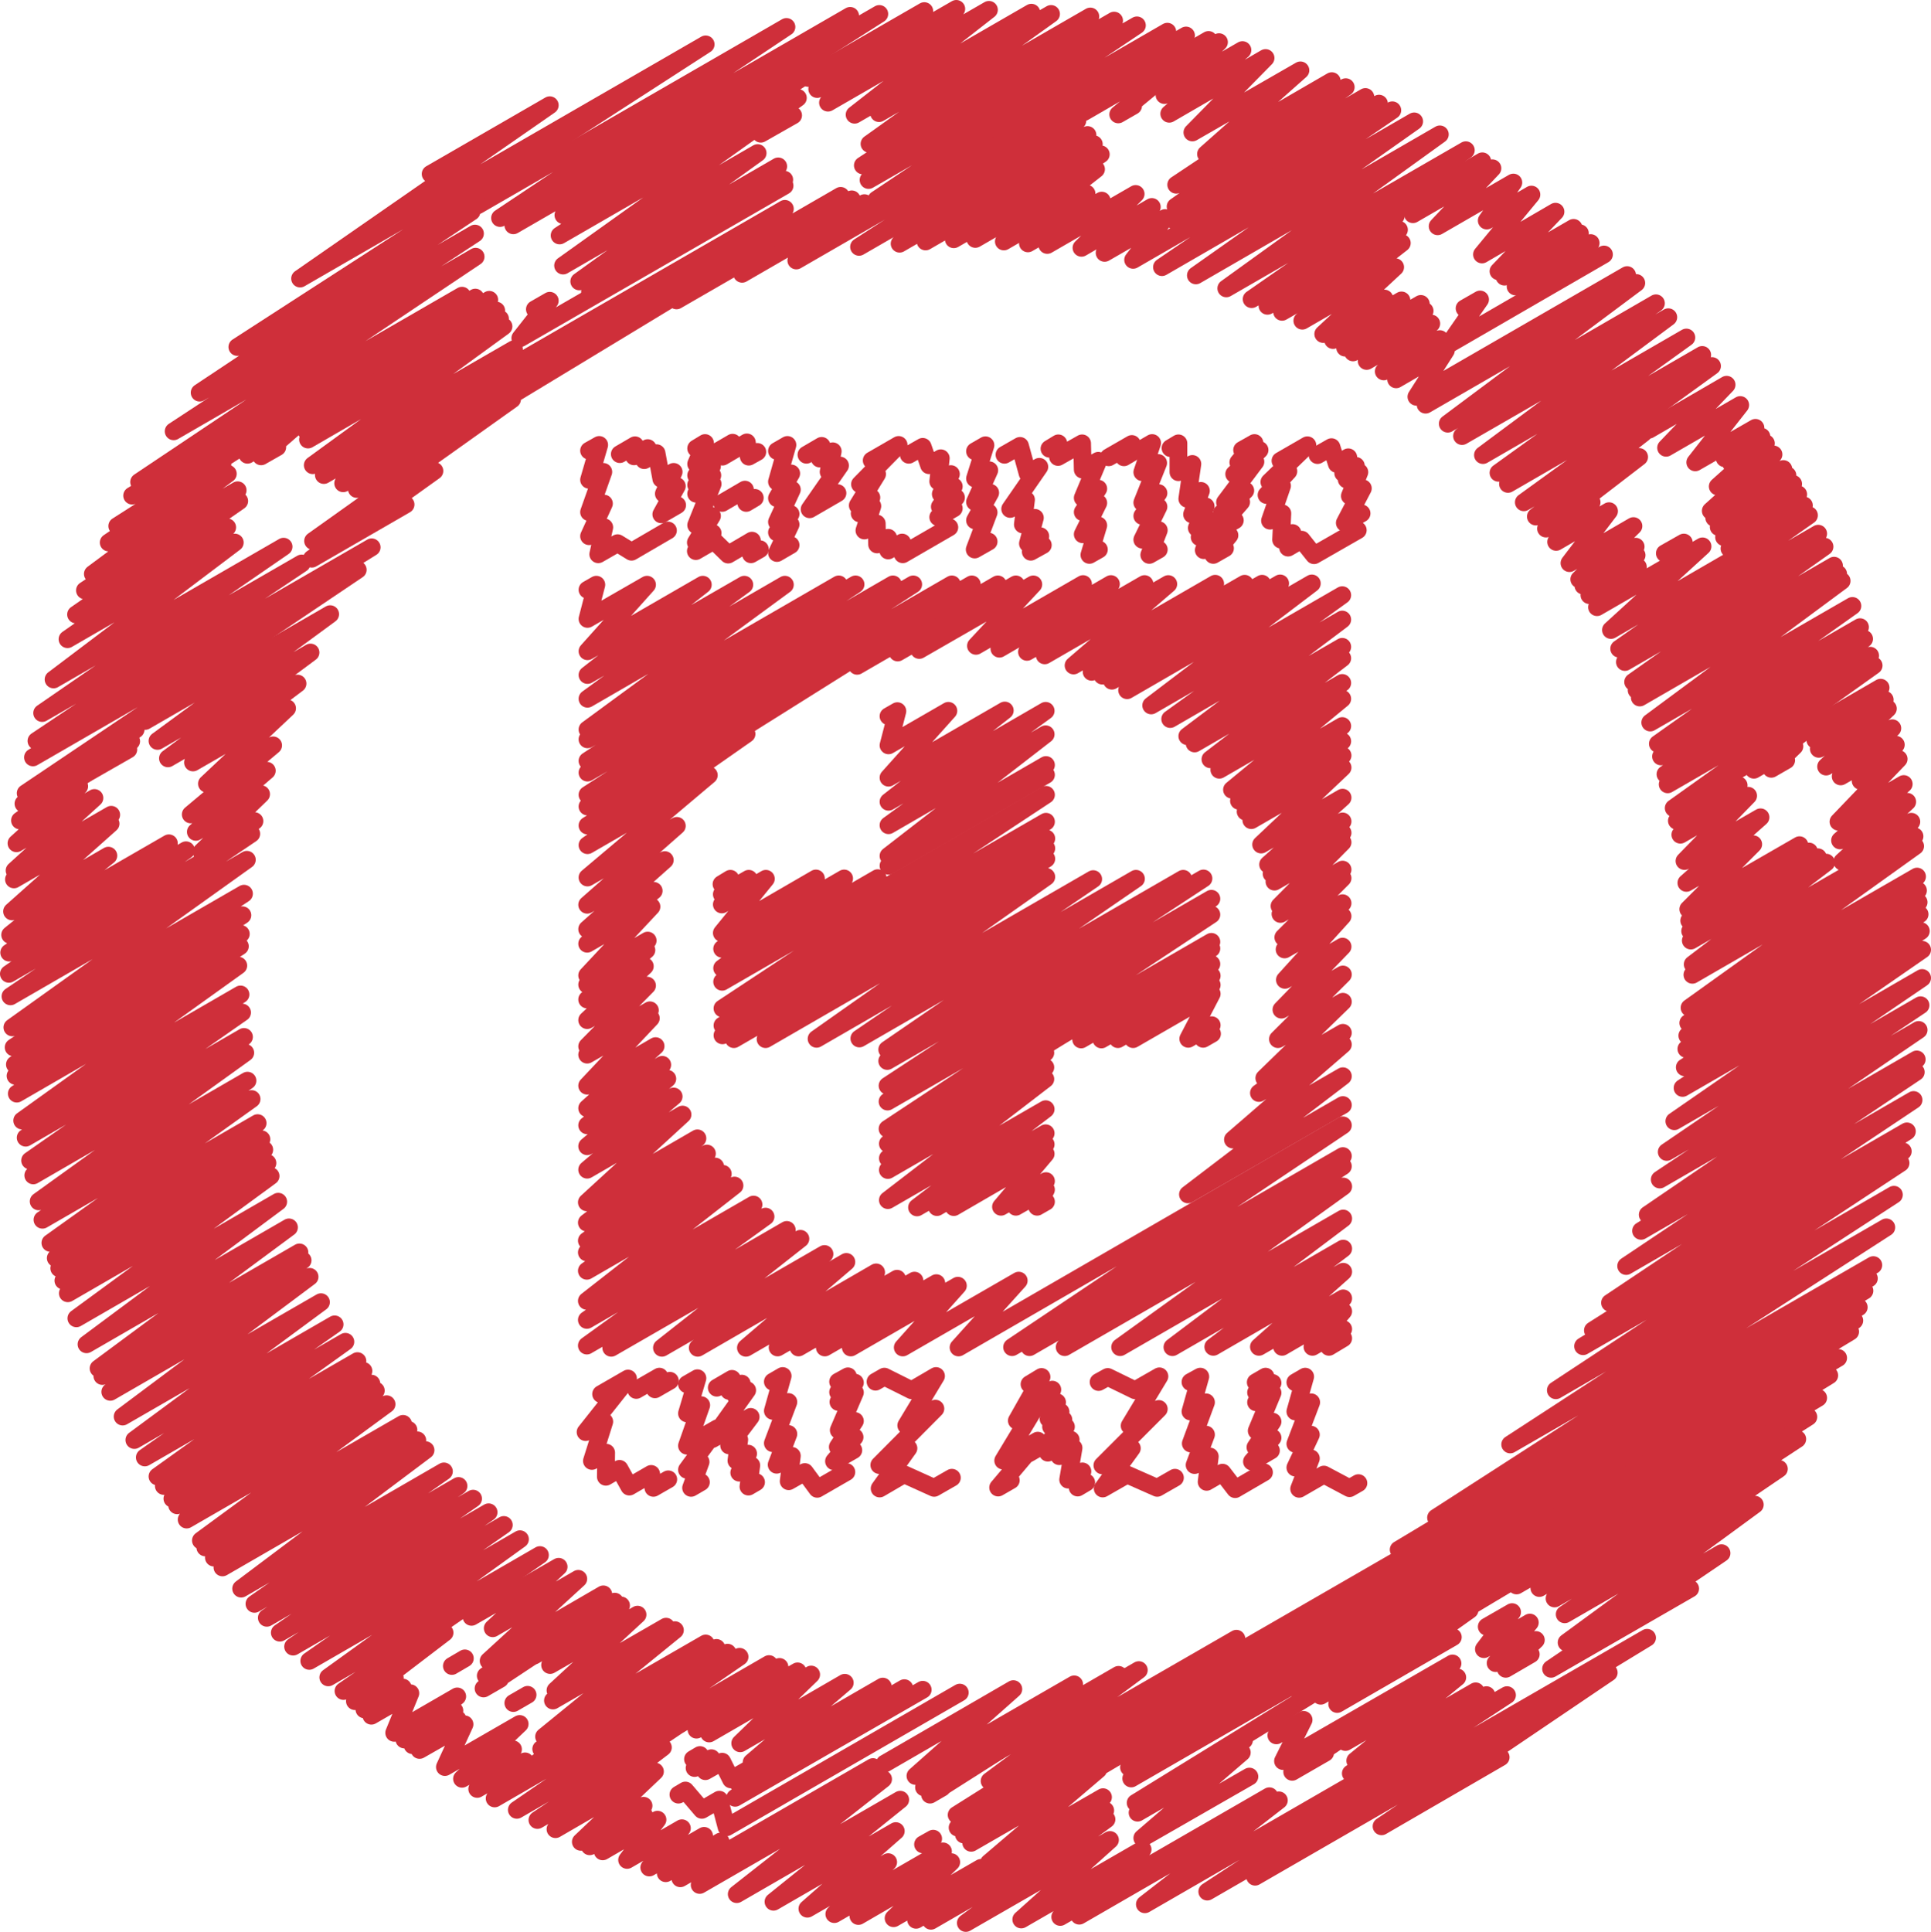 <svg id="Layer_1_copy" data-name="Layer 1 copy" xmlns="http://www.w3.org/2000/svg" viewBox="0 0 60.94 60.96"><defs><style>.cls-1{fill:none;stroke:#cf2f3a;stroke-linecap:round;stroke-linejoin:round;stroke-width:0.56px;}</style></defs><title>cruzazul</title><g id="_Group_" data-name="&lt;Group&gt;"><polyline id="_Path_" data-name="&lt;Path&gt;" class="cls-1" points="27.05 21.01 31.49 18.44 28.33 20.59 32.06 18.44 29.01 20.51 32.61 18.44 30.8 20.38 34.18 18.43 31.54 20.47 35.06 18.43 32.41 20.57 36.12 18.43 32.97 20.68 36.87 18.43 33.88 21 38.35 18.42 34.45 21.2 39.28 18.42 34.79 21.32 39.83 18.42 35.09 21.48 40.4 18.41 35.57 21.78 41.4 18.41 36.33 22.26 42.36 18.78 36.93 22.69 42.36 19.55 37.47 23.23 42.36 20.41 37.7 23.46 42.36 20.77 38.2 23.96 42.36 21.55 38.48 24.29 42.36 22.05 38.88 24.92 42.36 22.91 39.1 25.27 42.36 23.39 39.31 25.61 42.37 23.84 39.49 25.88 42.37 24.22 39.8 26.65 42.37 25.17 40.02 27.28 42.37 25.92 40.13 27.57 42.37 26.28 40.22 27.82 42.37 26.58 40.38 28.59 42.37 27.44 40.41 28.84 42.37 27.71 40.5 29.58 42.37 28.5 40.54 29.96 42.37 28.91 40.55 30.92 42.37 29.87 40.44 31.86 42.38 30.75 40.33 32.79 42.38 31.61 39.9 34.02 42.38 32.59 39.73 34.49 42.38 32.96 38.91 35.96 42.38 33.96 37.49 37.69 42.38 34.87"/><polyline id="_Path_2" data-name="&lt;Path&gt;" class="cls-1" points="18.54 18.61 18.82 18.45 18.54 19.53 20.42 18.45 18.54 20.55 22.18 18.45 18.54 21.3 23.49 18.45 18.54 22.05 24.77 18.45 18.54 23.02 26.47 18.44 18.54 23.33 27 18.44 18.54 24.01 28.18 18.44 18.54 24.38 28.82 18.44 18.54 25.08 30.04 18.44 18.54 25.45 30.67 18.44 18.54 26.05 23.56 23.16 18.54 26.67 22.37 24.46 18.54 27.69 21.36 26.06 18.53 28.55 20.98 27.14 18.53 29.32 20.63 28.11 18.53 29.78 20.56 28.61 18.53 30.78 20.44 29.68 18.53 31.07 20.4 29.98 18.53 31.54 20.35 30.49 18.53 32.19 20.42 31.1 18.53 33.02 20.51 31.88 18.53 33.28 20.54 32.13 18.53 34.26 20.69 33.01 18.53 34.97 20.9 33.6 18.53 35.51 21.06 34.04 18.53 36.17 21.26 34.6 18.53 36.91 21.54 35.17 18.52 37.94 22.01 35.92 18.52 38.58 22.31 36.4 18.52 39.15 22.57 36.81 18.52 39.52 22.81 37.04 18.52 40.1 23.18 37.41 18.52 41.05 23.78 38.01 18.52 41.65 24.16 38.39 18.52 42.46 24.83 38.81 19.29 42.53 25.26 39.09 20.89 42.53 26.02 39.57 22.02 42.53 26.71 39.82 23.54 42.53 27.65 40.15 24.54 42.52 28.31 40.35 25.2 42.52 28.86 40.41 26.03 42.52 29.55 40.49 26.85 42.52 30.23 40.57 28.49 42.52 32.15 40.41 30.25 42.52 42.38 35.51 31.94 42.51 42.38 36.48 32.49 42.51 42.38 36.8 33.6 42.51 42.39 37.44 35.35 42.51 42.39 38.45 37 42.51 42.39 39.4 38.29 42.5 42.39 40.13 39.73 42.5 42.39 40.97 40.46 42.5 42.39 41.38 41.42 42.5 42.39 41.94 41.94 42.5 42.39 42.23"/><polyline id="_Path_3" data-name="&lt;Path&gt;" class="cls-1" points="33.27 32.8 38.23 29.93 34.12 32.8 38.23 30.42 34.76 32.8 38.24 30.79 35.28 32.79 38.24 31.08 35.76 32.79 38.24 31.36 37.5 32.78 38.24 32.35 37.97 32.78 38.25 32.62"/><polyline id="_Path_4" data-name="&lt;Path&gt;" class="cls-1" points="22.77 27.9 23.05 27.73 22.78 28.22 23.63 27.73 22.78 28.54 24.17 27.73 22.78 29.44 25.75 27.72 22.79 29.94 26.64 27.72 22.79 30.55 27.7 27.71 22.79 30.98 33.01 25.08 22.8 31.82 33.01 25.93 22.8 32.36 33.02 26.46 22.8 32.67 33.02 26.77 23.16 32.79 33.02 27.1 24.16 32.79 33.02 27.67 25.77 32.78 34.5 27.74 27.12 32.77 35.85 27.73 28 33.12 37.34 27.73 28 33.48 37.98 27.72 28.01 34.26 38.23 28.36 28.01 34.76 38.23 28.86 28.01 35.62 38.23 29.72 28.02 36.09 32.99 33.22 28.02 36.55 32.99 33.68 28.02 36.92 32.99 34.05 28.02 37.87 33 35 28.94 38.1 33 35.76 29.57 38.09 33 36.11 30.1 38.09 33 36.41 31.59 38.08 33.01 37.27 32.06 38.08 33.01 37.54 32.73 38.08 33.01 37.92"/><polyline id="_Path_5" data-name="&lt;Path&gt;" class="cls-1" points="28.04 22.6 28.32 22.44 28.04 23.52 29.93 22.43 28.04 24.54 31.71 22.42 28.04 25.3 33 22.43 28.04 26.04 33 23.17 28.04 27.01 33.01 24.14 28.04 27.32 33.01 24.45"/><polyline id="_Path_6" data-name="&lt;Path&gt;" class="cls-1" points="41.58 14.36 42.02 14.11 42.19 14.64 42.55 14.43 42.39 14.93 42.79 14.7 42.5 15.13 42.9 14.9 42.6 15.65 43.01 15.41 42.44 16.5 42.97 16.2"/><polyline id="_Path_7" data-name="&lt;Path&gt;" class="cls-1" points="40.41 14.54 41.26 14.05 40.06 15.21 40.66 14.87 39.97 15.62 40.46 15.33 40.08 16.43 40.47 16.2 40.43 17.03 40.79 16.82 40.65 17.28 41.08 17.03 41.47 17.52 42.85 16.73"/><polyline id="_Path_8" data-name="&lt;Path&gt;" class="cls-1" points="39.2 14.2 39.59 13.98 39.08 14.59 39.75 14.2 38.95 14.96 39.62 14.57 38.66 15.85 39.3 15.48 38.56 16.19 39.17 15.84 38.38 16.75 38.97 16.42"/><polyline id="_Path_9" data-name="&lt;Path&gt;" class="cls-1" points="36.94 14.14 37.19 13.99 37.19 14.9 37.63 14.64 37.47 15.74 37.9 15.49 37.62 16.23 38.05 15.98 37.77 16.66 38.17 16.42 37.86 16.95 38.26 16.73 37.99 17.36 38.8 16.89 38.29 17.51 38.66 17.3"/><polyline id="_Path_10" data-name="&lt;Path&gt;" class="cls-1" points="36.05 14.16 36.36 13.98 36.05 14.9 36.55 14.61 36.05 15.86 36.56 15.56 36.05 16.28 36.56 15.99 36.05 17.03 36.57 16.73 36.27 17.51 36.57 17.34"/><polyline id="_Path_11" data-name="&lt;Path&gt;" class="cls-1" points="34.99 14.43 35.72 14.01 35.47 14.43 35.74 14.27"/><polyline id="_Path_12" data-name="&lt;Path&gt;" class="cls-1" points="33.12 14.16 33.4 13.99 33.39 14.42 34.15 13.99 34.17 14.82 34.66 14.54 34.17 15.71 34.66 15.42 34.17 16.16 34.66 15.87 34.17 16.86 34.66 16.58 34.38 17.51 34.68 17.34"/><polyline id="_Path_13" data-name="&lt;Path&gt;" class="cls-1" points="31.7 14.35 32.19 14.07 32.43 14.94 32.8 14.73 31.88 16.06 32.38 15.77 32.28 16.55 32.66 16.34 32.44 17.15 32.83 16.92 32.53 17.41 32.91 17.2"/><polyline id="_Path_14" data-name="&lt;Path&gt;" class="cls-1" points="30.77 14.24 31.1 14.05 30.77 15.1 31.22 14.84 30.77 15.84 31.25 15.55 30.77 16.42 31.2 16.17 30.76 17.34 31.2 17.09"/><polyline id="_Path_15" data-name="&lt;Path&gt;" class="cls-1" points="28.68 14.35 29.12 14.1 29.32 14.68 29.69 14.46 29.61 15.19 30.01 14.96 29.69 15.59 30.1 15.35 29.66 15.99 30.17 15.7 29.61 16.32 30.1 16.04"/><polyline id="_Path_16" data-name="&lt;Path&gt;" class="cls-1" points="27.51 14.53 28.36 14.04 27.14 15.28 27.68 14.96 27.07 15.95 27.5 15.7 27.13 16.2 27.53 15.97 27.28 16.74 27.67 16.52 27.68 17.18 28.03 16.97 28.03 17.37 28.47 17.12 28.49 17.49 29.96 16.64"/><polyline id="_Path_17" data-name="&lt;Path&gt;" class="cls-1" points="25.45 14.35 25.93 14.07 25.87 14.47 26.28 14.24 26.15 14.89 26.51 14.69 25.55 16.07 26.43 15.56"/><polyline id="_Path_18" data-name="&lt;Path&gt;" class="cls-1" points="24.52 14.23 24.85 14.04 24.52 15.2 24.97 14.94 24.52 15.72 24.99 15.45 24.52 16.47 24.95 16.22 24.52 16.8 24.95 16.55 24.52 17.45 24.95 17.2"/><polyline id="_Path_19" data-name="&lt;Path&gt;" class="cls-1" points="22.79 15.87 23.51 15.45 23.55 15.87 23.82 15.71"/><polyline id="_Path_20" data-name="&lt;Path&gt;" class="cls-1" points="22.8 14.41 23.57 13.96 23.63 14.41 23.9 14.26"/><polyline id="_Path_21" data-name="&lt;Path&gt;" class="cls-1" points="21.97 14.15 22.25 13.98 21.97 14.64 23.12 13.97 21.97 15 22.47 14.71 21.97 15.3 22.48 15 21.97 15.58 22.49 15.27 21.97 16.57 22.47 16.28 21.96 17.12 22.49 16.82 21.96 17.39 22.53 17.06 22.98 17.5 23.73 17.06 23.7 17.49 23.98 17.33"/><polyline id="_Path_22" data-name="&lt;Path&gt;" class="cls-1" points="19.56 14.33 20.04 14.05 20.01 14.4 20.44 14.14 20.33 14.52 20.72 14.3 20.87 15.11 21.26 14.89 20.95 15.58 21.36 15.34 20.87 16.23 21.37 15.94"/><polyline id="_Path_23" data-name="&lt;Path&gt;" class="cls-1" points="18.59 14.22 18.91 14.04 18.59 15.14 19.04 14.89 18.59 16.16 19.06 15.89 18.59 16.92 19.07 16.64 18.88 17.49 19.49 17.14 19.93 17.41 21.08 16.74"/><polyline id="_Path_24" data-name="&lt;Path&gt;" class="cls-1" points="20.08 43.86 20.81 43.44 20.67 43.84 21.14 43.57"/><polyline id="_Path_25" data-name="&lt;Path&gt;" class="cls-1" points="18.97 43.99 19.82 43.5 18.48 45.19 19.07 44.86 18.68 46.1 19.13 45.84 19.12 46.6 19.55 46.35 19.86 46.91 20.55 46.51 20.62 46.95 21.09 46.68"/><polyline id="_Path_26" data-name="&lt;Path&gt;" class="cls-1" points="22.62 43.79 23.1 43.51 23.01 43.89 23.41 43.66 23.23 44.07 23.58 43.87 22.48 45.41 23.69 44.71 23.01 45.61 23.33 45.43 23.24 46.09 23.61 45.87 23.33 46.47 23.71 46.24 23.62 46.91 23.86 46.77"/><polyline id="_Path_27" data-name="&lt;Path&gt;" class="cls-1" points="21.68 43.68 22.01 43.49 21.68 44.6 22.13 44.34 21.68 45.62 22.64 45.07 21.68 46.38 22.11 46.13 21.81 46.95 22.12 46.77"/><polyline id="_Path_28" data-name="&lt;Path&gt;" class="cls-1" points="26.45 43.6 26.76 43.43 26.45 43.93 26.98 43.63 26.46 44.24 26.98 43.94 26.47 45.13 26.98 44.84 26.44 45.66 26.97 45.35 26.32 46.11 26.93 45.76"/><polyline id="_Path_29" data-name="&lt;Path&gt;" class="cls-1" points="24.39 43.6 24.7 43.42 24.39 44.52 24.88 44.24 24.39 45.54 24.88 45.25 24.51 46.22 24.99 45.94 24.89 46.74 25.4 46.45 25.79 46.98 26.71 46.45"/><polyline id="_Path_30" data-name="&lt;Path&gt;" class="cls-1" points="27.63 43.6 27.91 43.44 28.77 43.87 29.54 43.42 28.6 44.98 29.52 44.45 27.75 46.23 28.67 45.7 27.76 46.97 28.53 46.52 29.48 46.95 30.04 46.63"/><polyline id="_Path_31" data-name="&lt;Path&gt;" class="cls-1" points="32.85 44.06 33.21 43.85 32.98 44.47 33.36 44.25 33.09 44.77 33.47 44.55 33.17 45.02 33.56 44.8 33.25 45.25 33.64 45.02"/><polyline id="_Path_32" data-name="&lt;Path&gt;" class="cls-1" points="32.47 45.86 33.23 45.42 33.07 45.84 33.79 45.43 33.43 45.95 33.88 45.69 33.71 46.69 34.16 46.43 34.01 46.94 34.28 46.78"/><polyline id="_Path_33" data-name="&lt;Path&gt;" class="cls-1" points="32.49 43.68 32.87 43.45 32.09 44.83 32.6 44.53 31.66 46.09 32.75 45.46 31.5 46.94 31.9 46.71"/><polyline id="_Path_34" data-name="&lt;Path&gt;" class="cls-1" points="34.67 43.61 34.96 43.45 35.82 43.87 36.59 43.43 35.65 44.99 36.57 44.46 34.79 46.24 35.72 45.7 34.8 46.97 35.57 46.53 36.52 46.95 37.08 46.63"/><polyline id="_Path_35" data-name="&lt;Path&gt;" class="cls-1" points="39.63 43.62 39.94 43.44 39.64 43.94 40.16 43.64 39.64 44.25 40.16 43.95 39.66 45.15 40.16 44.86 39.62 45.67 40.16 45.37 39.51 46.12 40.11 45.77"/><polyline id="_Path_36" data-name="&lt;Path&gt;" class="cls-1" points="37.57 43.61 37.88 43.44 37.57 44.54 38.06 44.25 37.58 45.55 38.06 45.27 37.7 46.23 38.18 45.96 38.08 46.76 38.58 46.47 38.98 46.99 39.89 46.46"/><polyline id="_Path_37" data-name="&lt;Path&gt;" class="cls-1" points="40.88 43.62 41.19 43.44 40.88 44.54 41.38 44.25 40.88 45.56 41.37 45.27 40.88 46.31 41.37 46.02 41 46.98 41.78 46.53 42.59 46.96 42.87 46.8"/><polyline id="_Path_38" data-name="&lt;Path&gt;" class="cls-1" points="46.92 51.33 47.72 50.87 46.83 52.04 48.28 51.2 47.2 52.48 48.47 51.75 47.52 52.66 48.31 52.2"/><polyline id="_Path_39" data-name="&lt;Path&gt;" class="cls-1" points="47.86 50.03 57.07 44.71 48.58 50.11 56.72 45.41 49.06 50.44 56.14 46.35 49.38 50.94 55.38 47.48 49.44 51.83 54.33 49.01 48.95 52.66 53.34 50.13"/><polyline id="_Path_40" data-name="&lt;Path&gt;" class="cls-1" points="41.04 53.54 57.38 44.11 41.68 53.51 46.38 50.8 42.2 53.77 45.85 51.66"/><polyline id="_Path_41" data-name="&lt;Path&gt;" class="cls-1" points="40.28 54.76 41.14 54.27 40.49 55.57 45.84 52.49 40.78 55.91 41.82 55.31"/><polyline id="_Path_42" data-name="&lt;Path&gt;" class="cls-1" points="42.46 54.97 45.99 52.93 42.77 55.56 46.57 53.37 42.63 55.96 46.91 53.49"/><polyline id="_Path_43" data-name="&lt;Path&gt;" class="cls-1" points="35.24 55.38 58.39 42.02 35.63 55.77 58.01 42.85 35.7 56.12 57.73 43.4 35.84 56.89 39.26 54.91 35.9 57.2 39.19 55.3 36.05 58 39.43 56.06"/><polyline id="_Path_44" data-name="&lt;Path&gt;" class="cls-1" points="57.14 22.98 59.35 21.7 57.29 23.35 59.48 22.08 57.4 23.63 59.58 22.36 57.63 24.19 59.72 22.98 58.09 24.5 59.83 23.5 58.72 24.64 59.92 23.95 58.02 25.93 60.08 24.74 58.07 26.52 60.19 25.3 58.14 27.19 60.32 25.93"/><polyline id="_Path_45" data-name="&lt;Path&gt;" class="cls-1" points="54.8 24.32 56.9 23.11 55.35 24.29 56.63 23.55 55.9 24.26 56.37 23.99"/><polyline id="_Path_46" data-name="&lt;Path&gt;" class="cls-1" points="52.04 13.56 54.49 12.14 52.58 14.13 54.92 12.78 53.5 14.59 55.4 13.5 54.43 14.46 55.59 13.78 54.63 14.62 55.73 13.99 54.21 15.35 55.97 14.34 53.99 16.12 56.28 14.8 54.1 16.34 56.41 15 54.24 16.63 56.59 15.27 54.41 16.95 56.75 15.6 54.58 17.31 56.93 15.95"/><line id="_Path_47" data-name="&lt;Path&gt;" class="cls-1" x1="52.54" y1="17.46" x2="53.14" y2="17.12"/><polyline id="_Path_48" data-name="&lt;Path&gt;" class="cls-1" points="44.21 6.58 46.78 5.09 44.59 6.76 47.1 5.31 45.37 7.14 47.76 5.76 46.92 6.96 48.33 6.14 46.77 8.03 49.09 6.68 47.29 8.56 49.66 7.19 47.48 8.73 49.86 7.36 47.83 9.04 50.2 7.67"/><polyline id="_Path_49" data-name="&lt;Path&gt;" class="cls-1" points="46.22 9.73 46.71 9.45 45.73 10.86 50.62 8.03"/><polyline id="_Path_50" data-name="&lt;Path&gt;" class="cls-1" points="34.2 3.54 38.14 1.26 35.29 3.61 35.76 3.34"/><polyline id="_Path_51" data-name="&lt;Path&gt;" class="cls-1" points="36.6 2.41 38.47 1.33 36.75 3 39.21 1.58 36.9 3.59 39.94 1.83 37.63 4.18 41.04 2.22 38.06 4.86 42.03 2.56 37.12 5.83 42.47 2.75 37.1 6.52 43.09 3.06 37.09 6.98 43.52 3.27"/><polyline id="_Path_52" data-name="&lt;Path&gt;" class="cls-1" points="25.51 2.46 29.17 0.35 25.79 2.81 30.18 0.28 26.13 3.24 31.21 0.31 26.97 3.62 32.55 0.4 27.74 3.57 33.17 0.44 27.44 4.54 34.41 0.52 27.23 5.22 35.16 0.65 27.41 5.68 35.88 0.8 27.66 6.3 36.84 1"/><polyline id="_Path_53" data-name="&lt;Path&gt;" class="cls-1" points="21.35 9.48 26.88 6.29 23.42 8.64 27.28 6.41 25.13 8.22 37.43 1.12 27.11 7.79 34 3.81 28.39 7.69 34.32 4.26 29.21 7.62 34.52 4.55 30.1 7.55 34.74 4.87 30.78 7.54 34.59 5.34 31.68 7.62 34.29 6.11 32.44 7.68 34.77 6.33 33.05 7.73 35.84 6.12 34.13 7.82 36.35 6.53 34.86 7.98 36.77 6.88 35.76 8.2 43.94 3.48 36.67 8.43 44.63 3.83 37.74 8.69 45.44 4.24 38.7 9.1 46.26 4.74 39.5 9.44 44.05 6.81 40 9.65 44.15 7.25 40.46 9.84 44.24 7.67 41.1 10.12 44.03 8.43 41.76 10.54 43.69 9.42 42.07 10.73 44.23 9.48 42.45 10.97 44.84 9.59 42.7 11.12 44.96 9.81 43.13 11.39 45.17 10.21 43.67 11.72 45.44 10.7 44.06 11.97 45.63 11.06 44.7 12.52 51.35 8.68 44.99 12.77 51.64 8.93 45.69 13.37 52.26 9.57 46.14 13.76 52.65 10.01 46.8 14.36 53.22 10.65 47.29 14.92 53.72 11.2 47.59 15.27 54.03 11.55 48.09 15.85 51.86 13.67 48.47 16.3 51.73 14.42 48.79 16.68 50.23 15.85 49.11 17.1 50.78 16.13 49.53 17.77 51.55 16.6 49.84 18.28 51.62 17.25 49.97 18.48 51.65 17.52 50.16 18.78 51.69 17.89 50.4 19.16 53.73 17.24 50.84 19.88 57.09 16.26 51.1 20.47 57.38 16.84 51.28 20.89 57.58 17.25 51.54 21.52 57.88 17.85 51.65 21.78 58.01 18.11 51.75 22.01 58.12 18.33 52.08 22.8 58.46 19.12 52.32 23.47 58.7 19.79 52.42 23.87 58.83 20.16 52.56 24.43 59.02 20.69 52.63 24.75 59.13 21 52.82 25.5 54.6 24.47 52.92 25.9 54.87 24.78 53.03 26.34 55.17 25.11 53.16 27.17 55.56 25.79 53.22 27.86 55.33 26.64 53.28 28.69 56.79 26.67 53.31 29.05 57.09 26.87 53.34 29.38 57.37 27.05 53.36 29.68 57.63 27.22 53.42 30.43 60.42 26.39 53.41 30.76 60.44 26.7 53.32 31.8 60.5 27.66 53.28 32.28 60.53 28.1 53.25 32.68 60.55 28.47 53.22 33.1 60.58 28.85 53.17 33.68 60.62 29.38 53.1 34.33 60.66 29.97 52.84 35.38 60.66 30.86 52.6 36.35 60.61 31.72 52.38 37.22 60.55 32.5 52 38.33 60.49 33.43 51.79 38.84 60.46 33.83 51.32 39.95 60.39 34.71 50.81 41.11 60.18 35.7 50.27 41.98 60.05 36.33 49.96 42.48 59.98 36.7 49.1 43.87 59.77 37.7 47.66 45.58 59.53 38.73 45.32 47.89 59.12 39.92 44.14 48.9 58.98 40.34"/><polyline id="_Path_54" data-name="&lt;Path&gt;" class="cls-1" points="27.92 55.65 31.98 53.3 28.89 56.04 33.9 53.15 29.16 56.4 35.3 52.85 29.35 56.63 29.73 56.41"/><polyline id="_Path_55" data-name="&lt;Path&gt;" class="cls-1" points="30.53 55.82 35.94 52.7 31.23 56.2 39.02 51.71 30.19 57.27 58.84 40.73 30.22 57.67 58.66 41.25 30.42 57.89 58.52 41.67 30.65 58.15 34.66 55.84 31.21 58.78 34.81 56.71"/><line id="_Path_56" data-name="&lt;Path&gt;" class="cls-1" x1="29.13" y1="58.2" x2="29.45" y2="58.02"/><polyline id="_Path_57" data-name="&lt;Path&gt;" class="cls-1" points="21.45 54.41 24.6 52.6 21.98 54.58 25.17 52.74 22.38 54.7 25.6 52.84 23.36 55.01 26.66 53.1 23.72 55.61 27.86 53.22"/><polyline id="_Path_58" data-name="&lt;Path&gt;" class="cls-1" points="21.87 55.51 22.09 55.38 21.92 55.79 22.45 55.48 22.26 55.89 22.79 55.59 23.07 56.15 23.63 55.83 23.31 56.29 28.54 53.27 23.2 56.73 29.12 53.32"/><polyline id="_Path_59" data-name="&lt;Path&gt;" class="cls-1" points="21.41 56.63 21.63 56.5 22.15 57.11 22.7 56.79 22.93 57.66 30.29 53.41"/><polyline id="_Path_60" data-name="&lt;Path&gt;" class="cls-1" points="14.88 51.02 17.63 49.44 15.55 51.38 18.25 49.82 15.42 52.41 19.04 50.31 15.33 52.88 19.4 50.54 15.26 53.28 15.78 52.98"/><polyline id="_Path_61" data-name="&lt;Path&gt;" class="cls-1" points="16.86 52.24 19.6 50.66 17.36 52.54 20.12 50.95 17.53 53.34 21.02 51.33 17.45 53.66 21.3 51.44 17.17 54.8 22.27 51.86 17.08 55.19 22.61 52 16.98 55.6 22.96 52.15"/><line id="_Path_62" data-name="&lt;Path&gt;" class="cls-1" x1="16.2" y1="53.74" x2="16.65" y2="53.48"/><line id="_Path_63" data-name="&lt;Path&gt;" class="cls-1" x1="14.26" y1="52.57" x2="14.67" y2="52.33"/><polyline id="_Path_64" data-name="&lt;Path&gt;" class="cls-1" points="4.58 22.75 10.42 19.38 4.97 23.38 9.8 20.59 5.3 23.93 9.39 21.57 6.09 24.06 9.06 22.35 6.53 24.73 8.62 23.52 6.02 25.7 8.42 24.32 6.18 26.25 8.24 25.06 6.36 26.88 8.03 25.91"/><line id="_Path_65" data-name="&lt;Path&gt;" class="cls-1" x1="2.67" y1="24.44" x2="4.05" y2="23.65"/><line id="_Path_66" data-name="&lt;Path&gt;" class="cls-1" x1="24.01" y1="4.22" x2="25.03" y2="3.64"/><polyline id="_Path_67" data-name="&lt;Path&gt;" class="cls-1" points="15.07 6.48 24.82 0.85 15.78 6.88 26.83 0.5 16.2 7.11 27.75 0.44 17.78 6.79 25.36 2.42 17.66 7.43 25.18 3.09 17.77 8.38 23.91 4.83 18.28 8.88 24.56 5.25 18.62 9.21 24.75 5.67"/><polyline id="_Path_68" data-name="&lt;Path&gt;" class="cls-1" points="16.88 9.76 17.35 9.49 16.42 10.67 24.76 5.86"/><polyline id="_Path_69" data-name="&lt;Path&gt;" class="cls-1" points="7.11 14.26 15.44 9.46 7.81 14.35 9.27 13.5 8.24 14.4 8.75 14.11"/><polyline id="_Path_70" data-name="&lt;Path&gt;" class="cls-1" points="9.61 13.29 15.66 9.8 9.66 13.59 15.78 10.06 9.72 13.87 15.89 10.3 9.87 14.68 16.22 11.02 10.22 14.99 24.77 6.59 10.83 15.25 26.53 6.18 11.26 15.43 16.16 12.6 9.88 17.07 13.71 14.86 9.84 17.63 12.8 15.92"/><polyline id="_Path_71" data-name="&lt;Path&gt;" class="cls-1" points="13.59 5.49 17.35 3.32 9.47 8.79 22.27 1.4 7.49 10.95 14.88 6.68 6.3 12.39 14.99 7.37 5.48 13.61 15.01 8.1 4.39 15.21 14.58 9.33 4.17 15.64 15 9.39 3.7 16.6 7.02 14.68 3.43 17.12 7.19 14.95 2.93 18.11 7.5 15.47 2.68 18.63 7.55 15.81 2.4 19.39 7.17 16.64 2.13 20.17 7.41 17.12 1.69 21.44 8.95 17.25 1.33 22.5 9.52 17.78 1.15 23.38 11.73 17.27 1.04 23.9 11.29 17.98 0.81 25.03 4.28 23.02 0.74 25.36 4.14 23.39 0.63 25.89 2.5 24.81 0.52 26.61 2.98 25.18 0.46 27.47 3.51 25.71 0.44 27.75 3.49 25.99 0.38 28.76 3.42 27 0.32 29.5 5.33 26.61 0.29 30.06 5.87 26.83 0.28 30.73 7.93 26.31 0.33 31.44 7.79 27.13 0.39 32.42 7.7 28.2 0.43 33.05 7.65 28.88 0.47 33.59 7.6 29.47 0.49 33.95 7.57 29.86 0.53 34.51 7.52 30.47 0.7 35.36 7.59 31.38 0.81 35.9 7.64 31.95 0.95 36.62 7.7 32.72 1.05 37.09 7.74 33.22 1.22 37.91 7.81 34.1 1.34 38.49 7.94 34.68 1.59 39.22 8.13 35.44 1.76 39.7 8.25 35.95 1.87 40.02 8.34 36.28 2 40.41 8.44 36.7 2.14 40.81 8.54 37.11 2.41 41.6 8.78 37.92 2.73 42.42 9.12 38.73 3.11 43.18 9.45 39.52 3.23 43.42 9.55 39.77 3.48 43.92 9.77 40.29 3.87 44.7 10.13 41.09 4.24 45.44 10.56 41.79 4.57 45.99 10.9 42.34 4.97 46.59 11.28 42.95 5.17 46.89 11.47 43.26 5.44 47.29 11.72 43.66 5.59 47.5 11.86 43.88 5.89 47.95 12.2 44.31 6.34 48.61 12.72 44.93 6.48 48.83 12.89 45.12 6.75 49.15 13.17 45.45 7.02 49.46 13.43 45.76 7.61 50.13 14.01 46.43 8.03 50.61 14.47 46.89 8.42 51.05 14.93 47.29 8.83 51.52 15.42 47.72 9.25 51.96 15.9 48.12 9.76 52.41 16.41 48.57 10.36 52.93 17.04 49.07 10.84 53.36 14.03 51.52 11.2 53.68 12.46 52.95 11.5 53.94 12.71 53.25 11.72 54.14 12.95 53.43 12.44 54.68 14.43 53.53 12.76 54.89 14.34 53.98 13.02 55.07 14.44 54.25 13.24 55.22 14.66 54.41 14.04 55.76 16.4 54.4 14.58 56.13 16.19 55.2 15.06 56.45 16.57 55.58 15.61 56.75 23.34 52.28 16.31 57.11 24.27 52.51 16.96 57.43 20.92 55.14 17.53 57.72 20.67 55.9 18.33 58.12 20.31 56.98 18.61 58.26 20.32 57.27 19.02 58.42 20.75 57.42 19.79 58.69 21.52 57.69 20.49 58.93 22.22 57.93 21.01 59.11 22.74 58.11 21.47 59.27 27.55 55.76 22.08 59.48 27.87 56.14 23.25 59.77 28.41 56.79 24.41 60.01 28.27 57.78 25.48 60.23 28.03 58.76 26.33 60.4 29.76 58.42 27.09 60.46 30.02 58.76 28.2 60.53 30.96 58.94 28.91 60.58 34.88 57.13 29.38 60.61 34.92 57.41 30.48 60.68 35.03 58.06 32.23 60.57 36.06 58.36 33.46 60.49 40.06 56.68 34.06 60.45 40.36 56.81 36.13 60.09 47.56 53.49 38.1 59.69 51.98 51.68 39.61 59.22 50.77 52.78 43.6 57.63 47.36 55.45"/></g></svg>